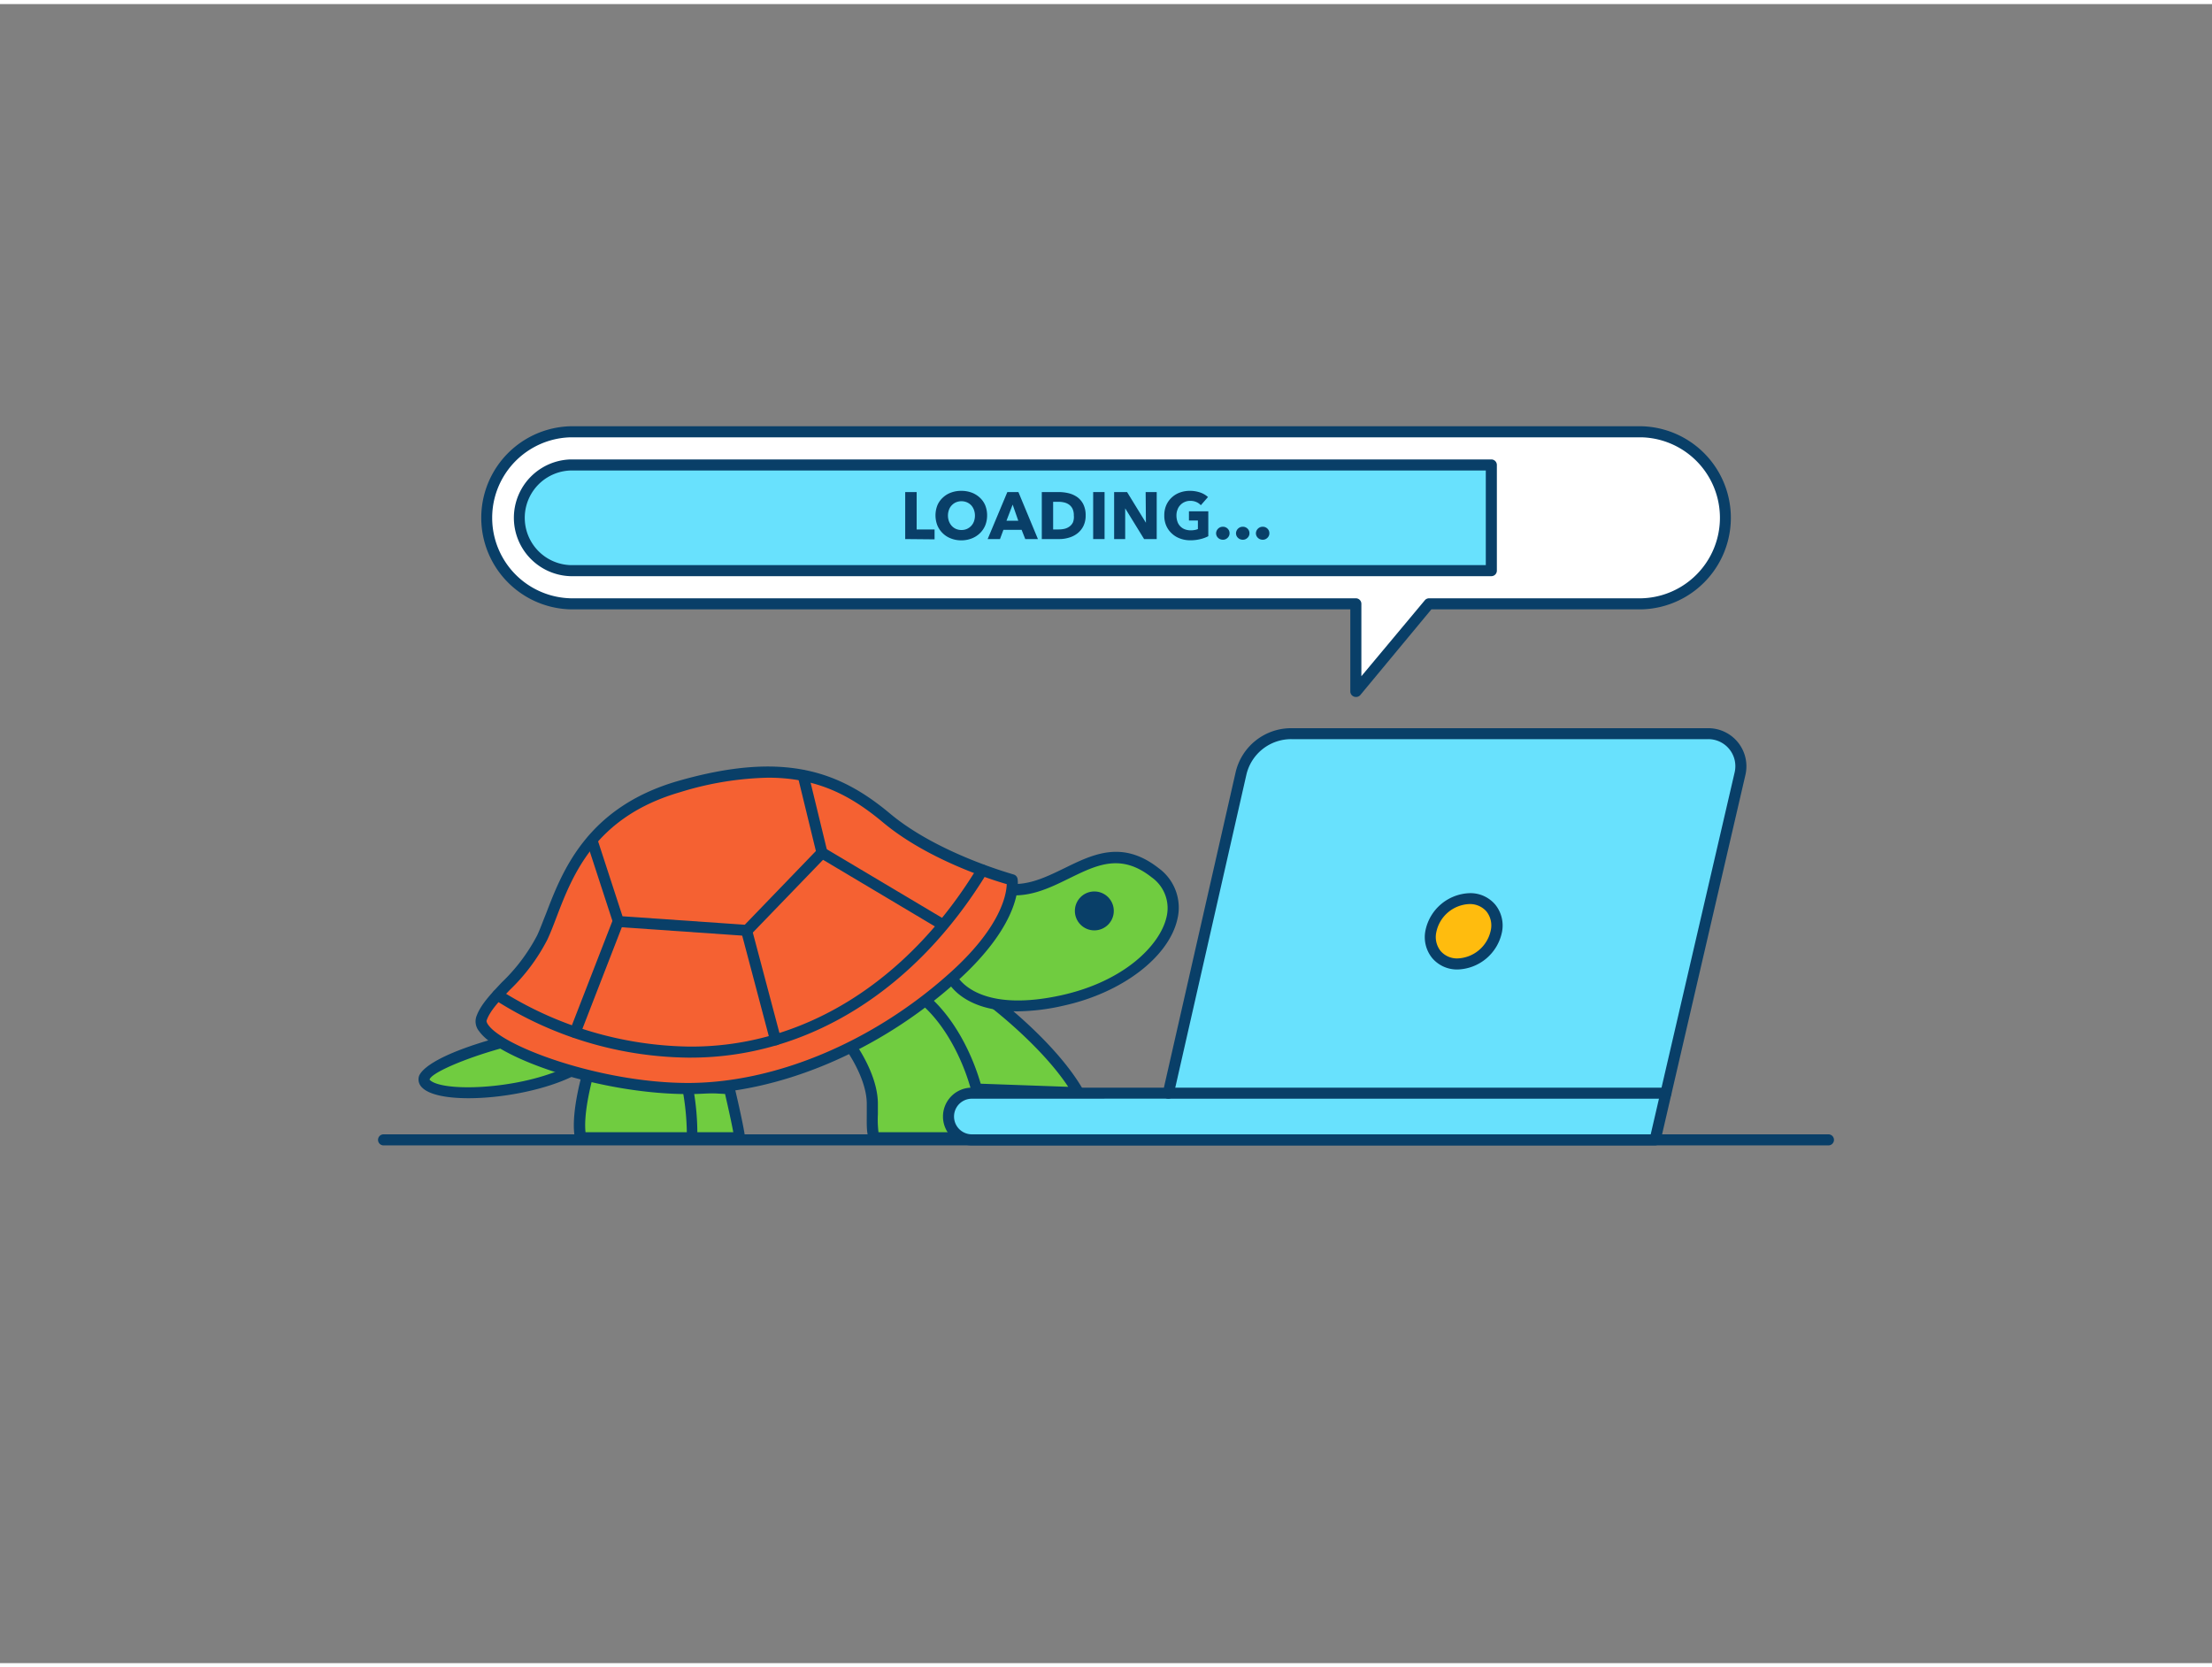<svg xmlns="http://www.w3.org/2000/svg" viewBox="0 0 400 300" width="406" height="306" class="illustration styles_illustrationTablet__1DWOa"><rect x="0" y="0" width="400" height="300" fill="#808080" stroke="none"/><g id="_128_loading_outline" data-name="#128_loading_outline"><path d="M131.91,196.1s1.49,6.22,1.87,8.88h-15v-9.61Z" fill="#70cc40"></path><path d="M133.78,206h-15a1,1,0,0,1-1-1v-9.61a1,1,0,0,1,1.05-1l13.09.72a1,1,0,0,1,.92.77c.06.25,1.51,6.29,1.89,9a1,1,0,0,1-1,1.15Zm-14-2H132.6c-.41-2.23-1.16-5.49-1.49-6.92l-11.29-.63Z" fill="#093f68"></path><path d="M179.16,180.16s10.94,8.17,15.82,16.7l-21.26-.76s-5.83-13.5-11.64-15c0,0,7.79-8.31,9.43-8.09S179.16,180.16,179.16,180.16Z" fill="#70cc40"></path><path d="M195,197.86h0l-21.26-.76a1,1,0,0,1-.88-.6c-1.57-3.63-6.59-13.29-11-14.39a1,1,0,0,1-.72-.69,1,1,0,0,1,.23-1c5.4-5.77,8.87-8.62,10.3-8.4,1.8.25,6.28,5.17,8.2,7.36,1.11.84,11.24,8.64,16,16.94a1,1,0,0,1-.87,1.5Zm-20.6-2.74,18.77.67c-5.08-7.68-14.48-14.76-14.58-14.83a.75.75,0,0,1-.16-.15c-2.64-3-6-6.38-7-6.75-1,.3-4.51,3.5-7.6,6.71C168.8,183.46,173.26,192.68,174.38,195.12Z" fill="#093f68"></path><path d="M172.22,176.14s3.48,7.67,20,4,25.09-16.47,16.7-23.1c-10.76-8.5-17.8,5.71-28.6,2.6Z" fill="#70cc40"></path><path d="M184,182.14c-10.05,0-12.6-5.31-12.72-5.59a1,1,0,0,1,0-.85l8.06-16.48a1,1,0,0,1,1.17-.52c4.37,1.26,8.06-.55,12-2.46,5.14-2.52,10.46-5.12,17,0a8.83,8.83,0,0,1,3.39,9.27c-1.58,6.85-10,13.26-20.49,15.58A38.85,38.85,0,0,1,184,182.14Zm-10.67-6c1,1.38,5.37,6,18.6,3.09,11.4-2.52,17.83-9.07,19-14.08a6.82,6.82,0,0,0-2.68-7.25c-5.54-4.38-9.87-2.27-14.87.18-3.85,1.89-7.83,3.84-12.57,2.8Zm-1.14,0h0Z" fill="#093f68"></path><path d="M158.14,205H177.4c1.09-5.24-2.62-18.31-10-24.82l-14,7.63s4.4,5.75,4.4,11.06C157.75,202.38,157.6,203.88,158.14,205Z" fill="#70cc40"></path><path d="M177.4,206H158.14a1,1,0,0,1-.9-.56c-.53-1.1-.52-2.32-.5-4.74,0-.54,0-1.15,0-1.83,0-4.9-4.15-10.4-4.19-10.45a1,1,0,0,1,.32-1.49l14-7.63a1,1,0,0,1,1.14.13c7.71,6.77,11.54,20.09,10.36,25.77A1,1,0,0,1,177.4,206Zm-18.54-2h17.68c.56-5.37-2.91-16.56-9.33-22.6l-12.39,6.75c1.28,1.91,3.93,6.39,3.93,10.72,0,.69,0,1.3,0,1.84A19.22,19.22,0,0,0,158.86,204Z" fill="#093f68"></path><path d="M125.16,205a46.68,46.68,0,0,0-.74-8.88l-18.14-2.36S104.16,201.06,105,205Z" fill="#70cc40"></path><path d="M125.16,206H105a1,1,0,0,1-1-.78c-.92-4.13,1.17-11.43,1.26-11.74a1,1,0,0,1,1.09-.71l18.14,2.36a1,1,0,0,1,.85.81,46.63,46.63,0,0,1,.76,9.13A1,1,0,0,1,125.16,206Zm-19.28-2H124.2a45.89,45.89,0,0,0-.65-7L107,194.85C106.56,196.66,105.56,201,105.88,204Z" fill="#093f68"></path><path d="M90.62,187.79s-16.38,4.47-13.63,7.4,17.9,1.89,26.26-2.26Z" fill="#70cc40"></path><path d="M84.74,197.85c-4,0-7.22-.63-8.48-2a2,2,0,0,1-.51-1.93c.23-.8,2-3.66,14.6-7.11a1,1,0,0,1,.65,0L103.62,192a1,1,0,0,1,.62.89,1,1,0,0,1-.55.94C98.5,196.4,90.77,197.85,84.74,197.85Zm5.82-9c-6.71,1.87-12.69,4.48-12.88,5.65,2,2.14,14.36,1.88,23-1.52Z" fill="#093f68"></path><path d="M183,158.38s-13.73-3.67-22.71-11.18-18.49-11.17-37.54-5.67-21.43,20.33-24.72,27.28-9.53,10.44-11,14.66,19.23,12.63,37.36,12.63,35.71-9.15,47.8-20S183,158.38,183,158.38Z" fill="#f56132"></path><path d="M124.42,197.1c-15.72,0-34.21-6.34-37.76-11.34a2.78,2.78,0,0,1-.54-2.62c.75-2.17,2.53-4,4.59-6.21a32.67,32.67,0,0,0,6.43-8.54c.52-1.1,1-2.45,1.58-3.87,2.93-7.65,7.34-19.21,23.77-24,19.41-5.6,29.41-1.7,38.47,5.87,8.69,7.27,22.19,10.93,22.32,11a1,1,0,0,1,.73.79c.05.3,1.24,7.63-11.13,18.69C158.72,189.54,140.61,197.1,124.42,197.1Zm14.49-57.21a57.55,57.55,0,0,0-15.86,2.6c-15.47,4.46-19.51,15-22.46,22.74-.56,1.46-1.09,2.85-1.64,4a34.33,34.33,0,0,1-6.79,9.07c-1.9,2-3.54,3.72-4.16,5.48-.08.24.15.61.29.81,2.88,4.05,20.58,10.5,36.13,10.5,15.71,0,33.33-7.37,47.13-19.7C181,167,182,161,182.05,159.14c-3-.86-14.4-4.5-22.38-11.17C153.81,143.07,147.78,139.89,138.91,139.89Z" fill="#093f68"></path><path d="M124.91,190.51h-.5a66.19,66.19,0,0,1-35-10.5,1,1,0,1,1,1.16-1.63,65.48,65.48,0,0,0,33.89,10.13c20.65.23,39.69-11.63,52.32-32.43a1,1,0,0,1,1.37-.34,1,1,0,0,1,.34,1.38C165.56,178.36,146.07,190.51,124.91,190.51Z" fill="#093f68"></path><path d="M135,168.5H135l-23.24-1.61a1,1,0,0,1-.88-.69l-4.77-14.63a1,1,0,0,1,1.9-.62l4.56,14,22.11,1.53,12.86-13.33-3.27-13.43a1,1,0,0,1,1.94-.47l3.4,14a1,1,0,0,1-.25.94l-13.57,14.06A1,1,0,0,1,135,168.5Z" fill="#093f68"></path><path d="M104,186.94a.89.89,0,0,1-.36-.07,1,1,0,0,1-.58-1.29l7.79-20.06a1,1,0,1,1,1.86.73l-7.78,20.05A1,1,0,0,1,104,186.94Z" fill="#093f68"></path><path d="M140.27,188.29a1,1,0,0,1-1-.74l-5.24-19.8a1,1,0,0,1,1.93-.51l5.25,19.8a1,1,0,0,1-.71,1.22Z" fill="#093f68"></path><path d="M170.1,167.24a1.06,1.06,0,0,1-.51-.14l-21.51-12.81a1,1,0,0,1,1-1.72l21.52,12.81a1,1,0,0,1-.52,1.86Z" fill="#093f68"></path><circle cx="197.89" cy="163.98" r="3.52" fill="#093f68"></circle><path d="M224.39,139.21l-13.12,57.73H175.74a4.22,4.22,0,0,0-4.23,4.22h0a4.22,4.22,0,0,0,4.23,4.22H299.3l15.35-66.23a5.89,5.89,0,0,0-5.74-7.22H233.52A9.36,9.36,0,0,0,224.39,139.21Z" fill="#68e1fd"></path><path d="M299.3,206.38H175.74a5.22,5.22,0,1,1,0-10.44h34.73L223.42,139h0a10.3,10.3,0,0,1,10.1-8.06h75.39a6.89,6.89,0,0,1,6.72,8.44l-15.36,66.24A1,1,0,0,1,299.3,206.38Zm-123.56-8.44a3.22,3.22,0,1,0,0,6.44H298.5l15.18-65.46a4.89,4.89,0,0,0-4.77-6H233.52a8.31,8.31,0,0,0-8.15,6.5l-13.12,57.73a1,1,0,0,1-1,.78Z" fill="#093f68"></path><path d="M296.84,77.34H103.16a15.56,15.56,0,0,0,0,31.11h142v15.84l13.23-15.84h38.43a15.56,15.56,0,0,0,0-31.11Z" fill="#fff"></path><path d="M245.18,125.29a1,1,0,0,1-.34-.06,1,1,0,0,1-.66-.94V109.45h-141a16.56,16.56,0,0,1,0-33.11H296.84a16.56,16.56,0,0,1,0,33.11h-38L246,124.93A1,1,0,0,1,245.18,125.29Zm-142-46.95a14.56,14.56,0,0,0,0,29.11h142a1,1,0,0,1,1,1v13.09l11.47-13.73a1,1,0,0,1,.76-.36h38.43a14.56,14.56,0,0,0,0-29.11Z" fill="#093f68"></path><path d="M269.68,83.34H103.16a9.56,9.56,0,0,0,0,19.11H269.68Z" fill="#68e1fd"></path><path d="M269.68,103.45H103.16a10.56,10.56,0,0,1,0-21.11H269.68a1,1,0,0,1,1,1v19.11A1,1,0,0,1,269.68,103.45ZM103.16,84.34a8.56,8.56,0,0,0,0,17.11H268.68V84.34Z" fill="#093f68"></path><path d="M163.69,96.74v-8.5h2.07V95H169v1.79Z" fill="#093f68"></path><path d="M178.5,92.46a4.79,4.79,0,0,1-.35,1.84,4.29,4.29,0,0,1-1,1.43,4.44,4.44,0,0,1-1.47.91,5.11,5.11,0,0,1-1.85.33,5,5,0,0,1-1.84-.33,4.24,4.24,0,0,1-1.47-.91,4.29,4.29,0,0,1-1-1.43,5,5,0,0,1,0-3.69,4,4,0,0,1,1-1.39,4.2,4.2,0,0,1,1.47-.89,5.19,5.19,0,0,1,1.84-.31,5.32,5.32,0,0,1,1.85.31,4.39,4.39,0,0,1,1.47.89,4,4,0,0,1,1,1.39A4.77,4.77,0,0,1,178.5,92.46Zm-2.2,0a3,3,0,0,0-.18-1,2.49,2.49,0,0,0-.49-.82,2.33,2.33,0,0,0-.77-.54,2.55,2.55,0,0,0-2,0,2.29,2.29,0,0,0-.76.54,2.21,2.21,0,0,0-.5.82,3,3,0,0,0-.18,1,3.06,3.06,0,0,0,.18,1.06,2.56,2.56,0,0,0,.5.83,2.32,2.32,0,0,0,.76.55,2.47,2.47,0,0,0,1,.2,2.38,2.38,0,0,0,1-.2,2.36,2.36,0,0,0,.77-.55,2.39,2.39,0,0,0,.5-.83A3.06,3.06,0,0,0,176.3,92.46Z" fill="#093f68"></path><path d="M185.4,96.74l-.66-1.67h-3.29l-.62,1.67H178.6l3.56-8.5h2l3.53,8.5Zm-2.28-6.23L182,93.43h2.14Z" fill="#093f68"></path><path d="M196.32,92.47a4.25,4.25,0,0,1-.41,1.92,3.91,3.91,0,0,1-1.1,1.34,4.57,4.57,0,0,1-1.53.76,5.92,5.92,0,0,1-1.72.25h-3.17v-8.5h3.07a7.66,7.66,0,0,1,1.78.21,4.61,4.61,0,0,1,1.56.7,3.6,3.6,0,0,1,1.1,1.3A4.41,4.41,0,0,1,196.32,92.47Zm-2.14,0a2.68,2.68,0,0,0-.23-1.2,2,2,0,0,0-.62-.75,2.48,2.48,0,0,0-.89-.4,4.4,4.4,0,0,0-1-.12h-1v5h1a4.68,4.68,0,0,0,1.07-.12,2.49,2.49,0,0,0,.9-.42,2,2,0,0,0,.62-.76A2.66,2.66,0,0,0,194.18,92.47Z" fill="#093f68"></path><path d="M197.68,96.74v-8.5h2.06v8.5Z" fill="#093f68"></path><path d="M206.89,96.74l-3.42-5.56h0l0,5.56h-2v-8.5h2.34l3.41,5.55h0l-.05-5.55h2v8.5Z" fill="#093f68"></path><path d="M217.06,96.75a7.37,7.37,0,0,1-1.81.21,5.15,5.15,0,0,1-1.88-.33,4.29,4.29,0,0,1-1.48-.91,4.11,4.11,0,0,1-1-1.41,4.52,4.52,0,0,1-.35-1.83,4.59,4.59,0,0,1,.35-1.85,4.15,4.15,0,0,1,1-1.41,4.25,4.25,0,0,1,1.46-.89,5.14,5.14,0,0,1,1.81-.31,5.7,5.7,0,0,1,1.88.3,4,4,0,0,1,1.4.82l-1.29,1.48a2.31,2.31,0,0,0-.8-.57,2.62,2.62,0,0,0-1.11-.22,2.35,2.35,0,0,0-1,.2,2.3,2.3,0,0,0-.79.55,2.25,2.25,0,0,0-.52.84,2.81,2.81,0,0,0-.19,1.06,3.4,3.4,0,0,0,.17,1.08,2.24,2.24,0,0,0,1.31,1.4,3,3,0,0,0,1.11.2,3.85,3.85,0,0,0,.69-.06,2.43,2.43,0,0,0,.6-.17V93.38H215V91.72h3.5v4.5A6.09,6.09,0,0,1,217.06,96.75Z" fill="#093f68"></path><path d="M222.34,95.68a1.09,1.09,0,0,1-.36.84,1.15,1.15,0,0,1-.84.34,1.28,1.28,0,0,1-.48-.09,1.14,1.14,0,0,1-.39-.25,1.11,1.11,0,0,1-.26-1.28,1.22,1.22,0,0,1,.26-.38,1.33,1.33,0,0,1,.39-.26,1.28,1.28,0,0,1,.48-.09,1.19,1.19,0,0,1,.84.33A1.12,1.12,0,0,1,222.34,95.68Z" fill="#093f68"></path><path d="M225.94,95.68a1.09,1.09,0,0,1-.36.84,1.15,1.15,0,0,1-.84.34,1.28,1.28,0,0,1-.48-.09,1.14,1.14,0,0,1-.39-.25,1.11,1.11,0,0,1-.26-1.28,1.22,1.22,0,0,1,.26-.38,1.33,1.33,0,0,1,.39-.26,1.28,1.28,0,0,1,.48-.09,1.19,1.19,0,0,1,.84.33A1.12,1.12,0,0,1,225.94,95.68Z" fill="#093f68"></path><path d="M229.54,95.68a1.09,1.09,0,0,1-.36.84,1.15,1.15,0,0,1-.84.34,1.28,1.28,0,0,1-.48-.09,1.14,1.14,0,0,1-.39-.25,1.11,1.11,0,0,1-.26-1.28,1.22,1.22,0,0,1,.26-.38,1.33,1.33,0,0,1,.39-.26,1.28,1.28,0,0,1,.48-.09,1.19,1.19,0,0,1,.84.33A1.12,1.12,0,0,1,229.54,95.68Z" fill="#093f68"></path><path d="M301.25,197.94h-90a1,1,0,0,1,0-2h90a1,1,0,0,1,0,2Z" fill="#093f68"></path><ellipse cx="264.66" cy="167.65" rx="6.47" ry="5.4" transform="translate(-43.81 222.4) rotate(-42.42)" fill="#ffbc0e"></ellipse><path d="M263.59,174.57a5.88,5.88,0,0,1-4.6-2.06,6,6,0,0,1-1.22-5,8.44,8.44,0,0,1,8-6.74,5.86,5.86,0,0,1,4.61,2.06,6,6,0,0,1,1.22,5A8.45,8.45,0,0,1,263.59,174.57Zm2.14-11.83a6.35,6.35,0,0,0-6,5.09,4.07,4.07,0,0,0,.78,3.4,3.91,3.91,0,0,0,3.07,1.34,6.38,6.38,0,0,0,6-5.09,4.06,4.06,0,0,0-.78-3.4A3.94,3.94,0,0,0,265.73,162.74Z" fill="#093f68"></path><path d="M330.64,206.38H69.36a1,1,0,0,1,0-2H330.64a1,1,0,0,1,0,2Z" fill="#093f68"></path></g></svg>